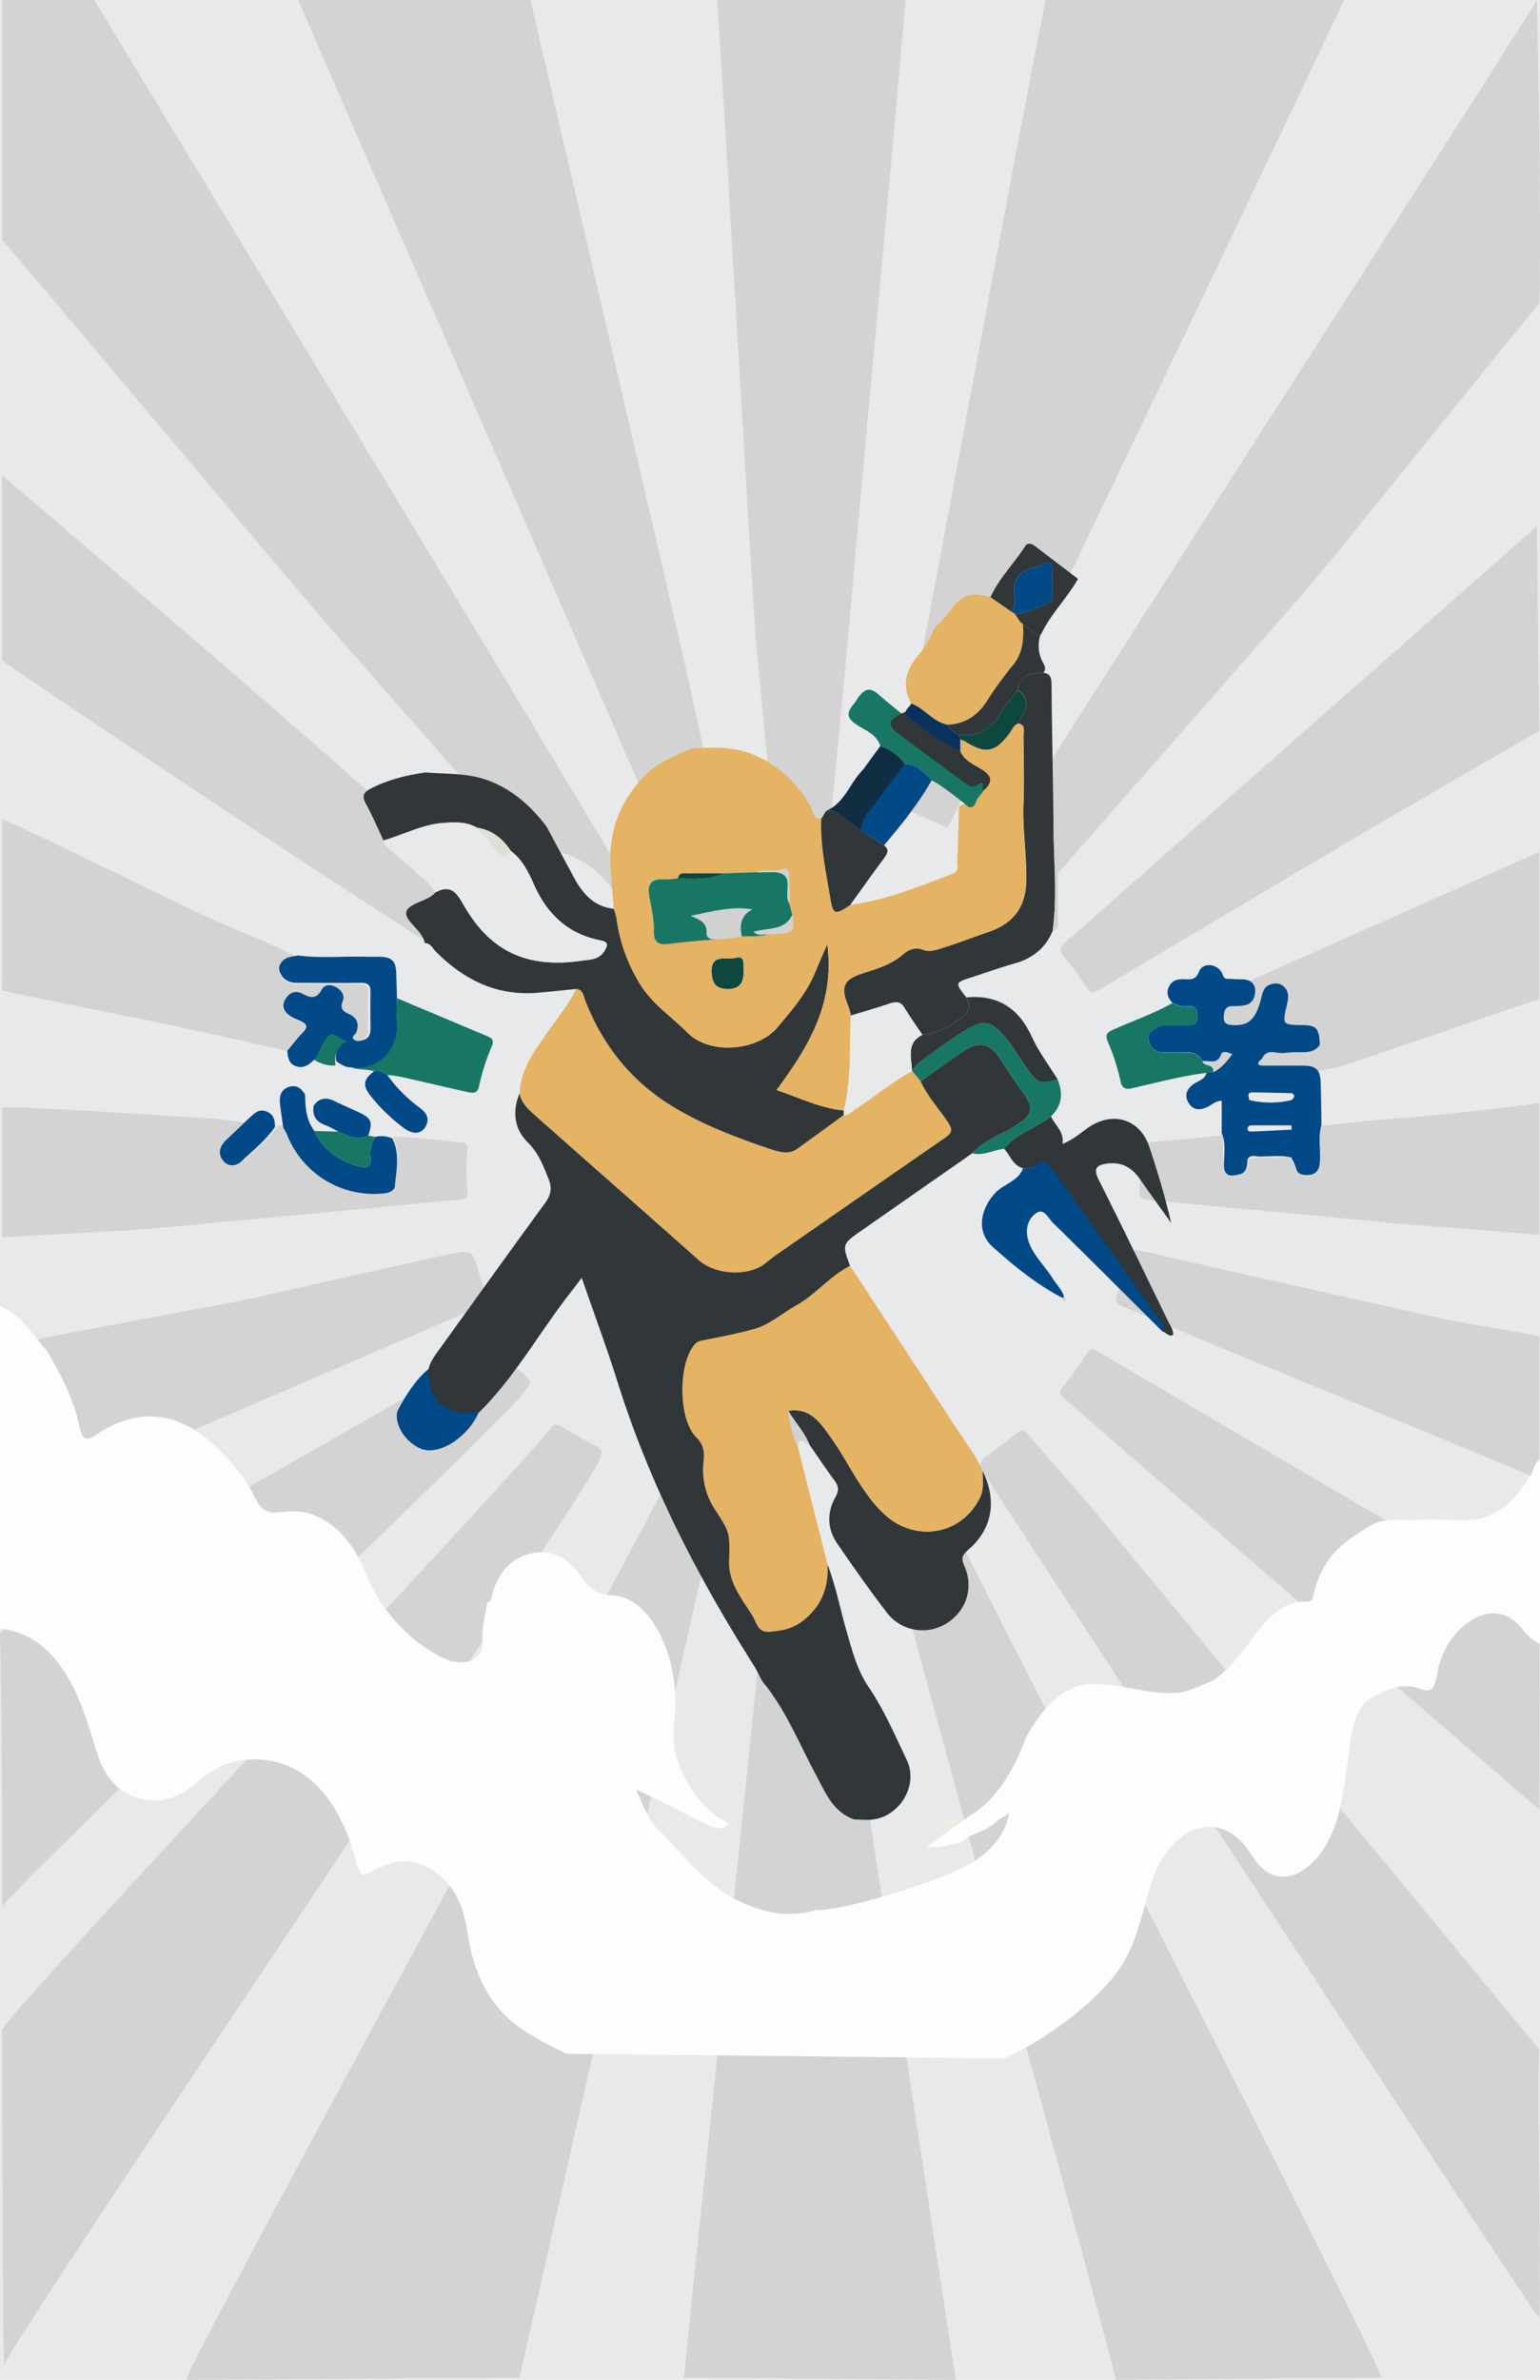 <svg xmlns="http://www.w3.org/2000/svg" viewBox="0 0 700 1081"><defs><style>.cls-1{fill:#e8e9eb;}.cls-2{fill:#fdfdfd;}.cls-3{fill:#d3d3d3;}.cls-4{fill:#313638;}.cls-5{fill:#024988;}.cls-6{fill:#177764;}.cls-7{fill:#d1d1d1;}.cls-8{fill:#e4b363;}.cls-9{fill:#f4efd5;}.cls-10{fill:#102d42;}.cls-11{fill:#06325d;}.cls-12{fill:#0e4740;}.cls-13{fill:#e0dfd5;}</style></defs><g id="Layer_2" data-name="Layer 2"><g id="skills-set"><rect class="cls-1" width="700" height="1081"/><path class="cls-2" d="M475.59,872.35c13.93-6.93,24.89-17.44,35.42-28.53a9.88,9.88,0,0,0,1.32-2.9c.15-.21.31-.41.47-.62l-.61.48c-5.1.66-9.2,3.77-13.69,5.82-23.79,10.85-48.8,17-74.6,20.55-20.48,2.8-40.94,5.47-61.67,5.2-39.19-.51-75.78-9.88-108.83-31.55-2.54-1.66-5.06-3.37-7.64-5s-4.71-3.89-9.39-5c8.8,17.34,21.32,29.37,36.78,38.53"/><path class="cls-3" d="M1,109V0H42.85c.41.87,205.48,338.52,237.6,393,3.86,6.54,3.87,6.53-1.88,11.11-5.11-6.75-11.13-12.25-19.2-15.42-7-2.75-14.27-2.27-21.47-2.89a9.34,9.34,0,0,0-.89-1.62q-43.33-49.35-86.67-98.68C133.31,266,18,128.48,1,109Z"/><path class="cls-3" d="M699.59,332s-72.68,42-89.76,52.14q-55,32.58-109.91,65.32c-3.13,1.88-4.54,1.64-6.45-1.38a118.49,118.49,0,0,0-9.67-13.33c-2.58-3-1.9-4.62.8-7C506.46,408.58,528.2,389.25,550,370c38.85-34.34,109.73-96.67,148.6-131"/><path class="cls-3" d="M699.59,138c-12,13.76-94.12,116.59-106.14,130.3Q537.56,332.11,481.6,395.87c-4.69,5.35-9.49,10.6-14.05,16.05-2,2.43-3.46,2.48-5.87.4-3.4-2.94-7.24-5.38-10.89-8l-1.46-1q-.09-7-.2-14c2.84,0,2.86-2.65,3.8-4.24C472.73,351.67,687.35,19.26,698.59,0,699.59,47,700.58,114,699.59,138Z"/><path class="cls-3" d="M1,216c56.8,48,164.4,140.54,214.91,186.86,2.34,2.14,4.23,4.94,7.65,5.61l.1.28c.3,2.21,2.36,2.92,3.66,4.25,4.48,4.6,10.15,7.9,14,13.19-1.84,2.1-4.48,2.75-6.85,3.91-2.91,1.42-4.49,2.91-1.63,6.29,1.77,2.1,4.11,4.05,4.78,7-3.75,8.83-3.85,8.89-11.69,4.24C171.66,415.42,0,300,1,300"/><path class="cls-3" d="M310.55,388.08c-4.45,1.15-6.62-.34-8.56-4.9C280.08,331.68,135.67.63,135.53,0H241.17c5.4,24,64.17,275,69.52,299q8.25,36.92,16.34,73.88a47.24,47.24,0,0,1,.57,4.78C321.47,380.36,315,382.62,310.55,388.08Z"/><path class="cls-3" d="M699.59,672C666,657.49,555.47,612.81,521.84,598.3c-4-1.72-8-3.53-12-5.09-2.75-1.06-3.28-2.53-2.12-5.22a81.63,81.63,0,0,0,5.3-16.62c.67-3.5,2.55-3.92,5.55-3.23q22.88,5.29,45.78,10.43,46.29,10.39,92.59,20.72c3.77.85,38.91,6.8,42.68,7.71Z"/><path class="cls-3" d="M411.58,0c-.38,8.83-22.51,248.32-23.39,259-2.23,26.65-4.84,53.26-7.35,79.88-1.12,11.94-2.44,23.86-3.53,35.8-.22,2.39-.88,3.57-3.5,3.24a76.22,76.22,0,0,0-18.85,0c-2.72.33-3.25-.89-3.46-3.22q-3.74-40.17-7.59-80.34c-2-20.81-16.13-273.47-18-294.29"/><path class="cls-3" d="M699.59,561c-12.52-1.28-56.41-4.48-68.94-5.67q-53-5.05-106.07-10c-7.06-.67-7.11-.8-6.43-7.72a84,84,0,0,0-.26-15.05c-.16-2.06.12-3.33,2.63-3.54,11.74-1,23.46-2.17,35.18-3.27.75,4.22-.64,8.59.85,12.76l1.05,2.19c1.12,3.6,4.06,2.6,6.33,2.14,3.31-.68,3.49-3.66,3.63-6.43,6.2-1.31,12.53.28,18.73-.89a23.74,23.74,0,0,1,2,4.38c.55,2.38,2,3.06,4.17,3.17,3.66.18,5.75-1.23,6.12-5.11.51-5.48-.9-11,.73-16.45,12.2-1.21,24.39-2.76,36.62-3.52,10.78-.68,51.73-5,63.69-7Z"/><path class="cls-3" d="M126.45,511.18l3.64.25a37.42,37.42,0,0,1,1.78,3.37,41.5,41.5,0,0,0,43.56,26c2.28-.27,4.2-1.58,4.34-3.15.65-7.11,2.39-14.38-1.15-21.29,10.49.21,20.89,1.54,31.32,2.63,2.09.22,2.8,1.11,2.58,3.12a87.91,87.91,0,0,0,0,19.39c.31,2.81-1.22,3.16-3.41,3.36-14.45,1.34-28.9,2.79-43.35,4.15q-49.38,4.66-98.77,9.28C65.38,558.43,2.6,562,1,562V503c11.11-.57,83.18,4.47,94.22,5,5.26.27,10.49,1.23,15.74,1.87-1.32,3.45-4.61,5.15-6.88,7.76-2.44,2.8-2.9,5.88-.62,8.68s6,2.21,8.16.13C116.75,521.59,122.42,517.16,126.45,511.18Z"/><path class="cls-3" d="M475.36,0c-6.81,30.39-62.83,334.68-69.5,365.1l25,11c1-1.26,174.83-363.73,180-376.1Z"/><path class="cls-3" d="M699.59,387v67c-5.8,1.32-85.82,29.44-91.62,30.72q-26.1,5.76-52.22,11.47c-.38-7.25-1.38-8.39-7.49-8.5-8.71-.16-8.59-.14-6.67-8.67.58-2.55,1.25-5.35-1.14-7.74-1.81-1.81-3.94-1.7-5.82-1.1-3.45,1.09-3.63,4.68-4.45,7.48-2.26,7.73-5.1,10.28-11.57,10-2.42-.09-4.22-.57-4.09-3.46.12-2.57.59-4.87,4-4.72a28.56,28.56,0,0,0,4.32-.27c4-.45,5.26-3.46,5.13-6.68-.12-3.07-2.52-4.6-5.69-4.6-1.94,0-3.87-.15-5.81-.22,11.74-4,22.85-9.57,34.23-14.45"/><path class="cls-3" d="M130.3,477.25q-25.68-5.65-51.36-11.32C72.81,464.57,7.11,451.39,1,450V372c12.89,5.48,85.42,41.19,98.25,46.82,11.94,5.24,24.17,9.86,35.75,15.9-1.86.46-4,.52-5.5,1.49-1.89,1.21-3.39,3.32-2.49,5.8,1.22,3.35,3.88,4.94,7.46,4.94,9.51,0,19,.11,28.55,0,3.1,0,4.42,1,4.35,4.16-.14,5.5-.07,11,0,16.53,0,2.34-.83,4.13-3.12,4.83-1.36.41-3.07.8-4.2-.18-1.58-1.35.57-2.1,1-3.13,1.36-3.55.59-6.42-2.85-8.05-2.74-1.3-4.61-2.33-3.14-6,1-2.6-.64-4.91-3.12-6.23s-5.1-1.06-6.38,1.34c-2.39,4.48-5.14,3.36-8.59,1.6s-6-.24-7.65,2.89-.15,5.36,2.28,7.1a32.81,32.81,0,0,0,4.31,2c2.59,1.29,4.35,2.26,1.26,5.46C134.72,471.71,132.54,474.54,130.3,477.25Z"/><path class="cls-3" d="M699.59,822c-14-12.22-188.43-162.74-202.39-175-4.49-3.94-8.87-8-13.48-11.81-2.24-1.86-2.31-3.08-.43-5.42C487.14,625,490.6,620,494,614.86c1.5-2.23,2.73-2.44,5.07-1C524.29,628.9,673.34,716,698.59,731,700.37,732.06,699.59,789,699.59,822Z"/><path class="cls-3" d="M627.83,1080c-14.22,0-120.58,1-120.58,1-3.74-17.08-102.39-375.42-106.2-392.48-1.4-6.24-1.49-6.07,4.53-7.85,5.11-1.51,10.13-3.31,15.12-5.17,2.26-.85,3.58-.54,4.56,1.8C431.1,691.17,628.29,1074.11,627.83,1080Z"/><path class="cls-3" d="M699.59,931c-1,16,1,109,0,122-6.52-8.26-245.19-372.34-250.68-381.24-4.67-7.58-4.47-7.62,2.92-12.83,3.68-2.6,7.23-5.41,10.76-8.22,1.45-1.14,2.47-1.7,4,.07,9.28,10.75,18.68,21.4,28,32.12C495,683.33,699.4,930.4,699.59,931Z"/><path class="cls-3" d="M351.27,692.7c7.85,9.44,12.3,20.85,18,31.52,3.22,6,5.71,12.59,12.93,15.13.14,1.25,48.31,316.65,52.29,341.65-12.64,0-110.93-1-123.57-1,.12-5.64,37.81-358.65,37.2-359.29h0Q349.69,706.71,351.27,692.7Z"/><path class="cls-3" d="M1,612c12-3.67,102.52-19.67,114.76-22.49,28-6.43,56-12.6,84-18.87,1.42-.31,2.84-.62,4.26-.9,10.7-2.12,10.65-2.1,13.72,8.46a98.88,98.88,0,0,0,3.5,10.06c1.05,2.53.37,3.81-2.06,4.86C196.5,602.86,23.63,677.2,1,687-.65,687.71,1,619.93,1,612Z"/><path class="cls-3" d="M84.71,1081c15.8,0,140.41-1,151.48-1,3.73-17.08,84.81-373.9,88.62-391,1.39-6.24,1.48-6.07-4.54-7.85-5.1-1.51-10.13-3.31-15.11-5.17-2.26-.85-3.58-.54-4.56,1.79C294.76,691.68,84.25,1075.11,84.71,1081Z"/><path class="cls-3" d="M0,742c1,34,1,97,1,124,10.42-14,226.65-219.46,237.14-233.43,3.83-5.11,3.84-4.92-.92-9-4-3.48-7.86-7.2-11.64-11-1.71-1.71-3-2-4.9-.25C209.67,622.55,2,736.44,0,742Z"/><path class="cls-3" d="M1,922c0,40,0,138,1,152,6.79-16.11,263.06-393.61,269.91-409.69,2.51-5.88,2.57-5.69-3-8.55-4.74-2.42-9.35-5.11-13.92-7.86-2.06-1.24-3.42-1.18-4.81.94C241.88,661.4,1.62,916.13,1,922Z"/><path class="cls-4" d="M474.23,305.59c3.48.39,3.72,2.75,3.75,5.62.12,14.8.4,29.59.62,44.4l.27,18.85c0,16.18,1.85,32.37-.42,48.52-3.31,7.66-9.05,12.35-17.09,14.6-6.64,1.87-13.14,4.22-19.71,6.34-7.66,2.47-7.66,2.46-2.41,9.15,1,2,1.71,4,.66,6.15-2.11,4.35-15.84,11.55-20.65,10.83-2.74-4.1-5.62-8.12-8.18-12.34-1.7-2.8-3.73-2.83-6.48-1.91-5.9,2-11.88,3.69-17.83,5.52a23.94,23.94,0,0,0-1.43-5c-3.24-8-1.83-11.31,6.19-14,6.77-2.25,13.61-4,19.2-9,2.24-2,5.46-3.27,8.57-2.06,3.69,1.43,6.93-.07,10.15-1.06,6.64-2,13.11-4.63,19.71-6.85,11.7-3.92,17.22-11.45,17.38-23.74.16-11.33-1.72-22.57-1.31-33.93.37-10.46.11-20.95,0-31.43,0-2.11,1.2-5.12-2.57-5.65,2.48-5.08,7.35-10.17-.09-15.19C463.23,306.13,468.81,306,474.23,305.59Z"/><path class="cls-5" d="M573.65,480.79c-1.94,1.78-3.07,3.27,1,3.26,5.94,0,11.89,0,17.83,0,5.73.05,7.6,1.83,7.8,7.6.21,6.44.26,12.88.38,19.31-1.72,5.72-.23,11.58-.78,17.36-.38,4.11-2.6,5.59-6.47,5.4-2.3-.12-3.84-.84-4.43-3.34a24.76,24.76,0,0,0-2.07-4.63c-4.8-1.12-9.66-.36-14.49-.43-1.8,0-4.12-1.12-5.36,1.37-.15,2.92-.34,6.07-3.85,6.78-2.41.49-5.52,1.55-6.71-2.25-.52-5.25,1-10.62-.88-15.79l-.3-.53V500c-3,.13-4.54,1.9-6.48,2.82-3.4,1.62-6.54,1.5-8.55-1.8-2.12-3.49-.9-6.48,2.48-8.75,2.09-1.4,5-2,5.68-5l2.94-.14c3.7-1.87,6.28-4.85,8.7-8.26-2-1.06-4.54-1.5-5-.06-1.64,5-5.5,2.73-8.52,3.21-2.55-4.86-7.11-4.05-11.38-4-1.89,0-3.78-.11-5.65,0-4.42.36-6.78-2.16-7.54-6-.59-3,3.73-6.24,7.79-6.31,3.08,0,6.17-.07,9.25,0s5.19,0,5.16-4.19c0-3.85-1.57-4.8-4.88-4.42-2.32.27-4.35-.63-6.36-1.57-2.12-2.15-2.95-4.6-1.57-7.44s4-3.43,6.91-3.3,5.22.4,6.71-3.45c1.57-4.09,7.55-3.78,10.08,0,.88,1.32.78,3.53,3.25,3.28,2.08.08,4.13.23,6.18.23,3.37,0,5.9,1.62,6,4.87s-1.23,6.57-5.43,7a30.63,30.63,0,0,1-4.58.29c-3.63-.16-4.13,2.27-4.26,5-.14,3,1.77,3.55,4.33,3.64,6.86.25,9.87-2.45,12.27-10.61.86-2.95,1-6.74,4.7-7.9,2-.63,4.26-.74,6.17,1.17,2.53,2.52,1.82,5.48,1.22,8.17-2,9-2.17,9,7.06,9.15,6.47.12,7.53,1.32,7.93,9-2.51,3.53-6.2,3.41-9.95,3.31-2-.05-4,.2-6,.31C580.51,479,576.13,475.81,573.65,480.79Zm13.43,18.92c1-1,1.95-2,.21-3.14-5.71-.13-11.43-.28-17.14-.35-1.51,0-3.31-.12-2.48,2.39l.12,1.06A41.5,41.5,0,0,0,587.08,499.71Zm0,13.41c0-.65-.05-1.3-.07-1.95-6,0-12.06,0-18.1,0a1.63,1.63,0,0,0-1.81,1.41c-.12,1.09.74,1.48,1.63,1.44C574.87,513.76,581,513.43,587.1,513.12Z"/><path class="cls-4" d="M358.33,640.88c10.14-1.65,14.72,5.59,19.51,12.32,8,11.27,13.45,24.34,23.58,34.11,14.17,13.67,35.48,10.18,44-6.94,2-4,1.08-8.09,1.28-12.16,6.59,13.47,4.39,26.34-6.65,35.83-2.85,2.45-3.21,3.93-1.67,7.39,4.4,9.94.72,20.61-8.35,26.09a20.44,20.44,0,0,1-27-5.12c-7.8-10.2-15.25-20.69-22.49-31.31-4.51-6.64-4.76-14-.8-21,1.66-2.95,1.51-5-.41-7.56-3.95-5.33-7.62-10.87-11.41-16.32C365.64,650.51,361.4,646.06,358.33,640.88Z"/><path class="cls-4" d="M477.72,507.09c1.85,4.08,6.14,7,5.2,12.52,5.18-2,8.44-5.25,12.22-7.73,11-7.26,23.1-3.41,27.25,9,3.79,11.3,7.21,22.72,9.94,34.6-4.76-6.65-9.59-13.26-14.26-20-3.54-5.08-8.13-7.7-14.43-7-4.83.58-7,1.9-4.22,7.46,10.68,21.13,20.93,42.47,31.31,63.76,1,2.11,2.57,4.07,2.54,6.61l.1-.05c-2.12,1.31-3.19-1.08-4.85-1.37a30.08,30.08,0,0,0-3.66-6.83c-15.26-21.69-33.66-41.37-49-63-2.55-3.6-3-3-5.84-5.1-.94,1-3.28.5-5,.7-4.65-1.24-5.82-5.88-8.66-8.89C462.09,514.87,470.9,512.42,477.72,507.09Z"/><path class="cls-5" d="M465,530.7c1.7-.2,4,.25,5-.7,5.15-5.14,7.05-.84,9.6,2.76,15.34,21.63,30.81,43.17,46.08,64.85,1.45,2.06,4.55,3.88,2.82,7.32-16.64-16.55-33.23-33.16-50-49.59-2.07-2-3.89-6.8-7.56-4.26s-4.93,7.16-3.72,11.71c1.9,7.15,7.66,12,11.37,18.08,1.68,2.74,4.22,5,5.07,8.22a2.85,2.85,0,0,1-.7.49c-11.8-6.19-22.16-14.55-31.9-23.38-7.29-6.62-5.64-17,1.52-24.49C456.46,537.65,462.87,536.57,465,530.7Z"/><path class="cls-6" d="M551.38,487.16l-2.94.14c-11.5,1.5-22.71,4.45-34,7.05-2.84.65-4.45-.11-5.1-3.18a96.8,96.8,0,0,0-5.8-18c-1.27-3-.33-4.24,2.38-5.44,9-4,18.38-7.21,27-12.11,2,.94,4.05,1.84,6.37,1.57,3.31-.38,4.86.57,4.88,4.42,0,4.2-2.18,4.28-5.16,4.19s-6.17-.08-9.25,0c-4.06.07-8.38,3.33-7.79,6.31.76,3.81,3.12,6.33,7.54,6,1.87-.15,3.76,0,5.65,0,4.27,0,8.83-.83,11.38,4C547.19,484.66,552.3,483.05,551.38,487.16Z"/><path class="cls-6" d="M477.72,507.09c-6.82,5.33-15.63,7.78-21.34,14.72-4.84.56-9.37,3.37-14.47,2.07,5.29-6,13-8.25,19.43-12.42,8.26-5.34,8.94-7.8,3.12-15.93q-5.08-7.09-9.8-14.46c-4.5-7-9.23-8.33-16.44-3.69-6.74,4.34-13.16,9.2-19.72,13.82-1.29-1.53-2.58-3.07-3.88-4.6l-.09-.19c.91-1.16,1.6-2.62,2.75-3.45,7.28-5.23,14.37-10.82,22.09-15.31,7.95-4.64,10.84-3.87,16.9,2.82,2.84,3.14,5,6.89,7.43,10.41,8.13,11.83,8.12,11.84,17,9.4C483.27,496.51,482.87,502.23,477.72,507.09Z"/><path class="cls-4" d="M480.74,490.28c-8.92,2.44-8.91,2.43-17-9.4-2.42-3.52-4.59-7.27-7.43-10.41-6.06-6.69-8.95-7.46-16.9-2.82-7.72,4.49-14.81,10.08-22.09,15.31-1.15.83-1.84,2.29-2.75,3.45-.21-6-2.76-12.61,4.72-16.36,4.81.72,18.54-6.48,20.65-10.83,1.05-2.18.35-4.19-.66-6.15,14.27-1.31,23.76,4.84,29.72,17.85C472.09,477.74,476.76,483.85,480.74,490.28Z"/><path class="cls-7" d="M478.45,423c2.27-16.15.39-32.34.42-48.52.65.45,1.31.89,2,1.33,0,13.49.06,27-.08,40.48C480.73,418.62,482,421.72,478.45,423Z"/><path class="cls-8" d="M376.16,710.63c.61,11-3.11,19.93-12.32,26.43-4.31,3.05-9.11,3.79-14.14,4.2s-5.73-4.12-7.49-7c-4.78-7.86-11.1-15.06-10.79-25.22.38-13,.27-13-6.7-23.76a32.6,32.6,0,0,1-4.87-21.85c.46-4.28-.32-7.57-3.38-10.58-8-7.88-8.24-32.21-1.33-41.33a5.52,5.52,0,0,1,3.53-2.51c8.07-1.63,16.21-3.07,24.12-5.31,7.12-2,12.75-7.13,19.13-10.71,8.91-5,15.33-13.36,24.49-18,15.77,24.06,31.6,48.08,47.27,72.21,4.49,6.91,9.66,13.41,13,21-.2,4.07.72,8.15-1.28,12.16-8.52,17.12-29.83,20.61-44,6.94-10.13-9.77-15.57-22.84-23.58-34.11-4.79-6.73-9.37-14-19.51-12.32a58.48,58.48,0,0,0,4.44,16.83Q369.46,684.17,376.16,710.63Z"/><path class="cls-7" d="M358.33,640.88c3.07,5.18,7.31,9.63,9.6,15.29-2-.49-5.12-4.64-5.16,1.54A58.48,58.48,0,0,1,358.33,640.88Z"/><path class="cls-7" d="M483.69,589.09c.7.51,1.44,1.4.57,1.89s-1-.71-1.27-1.4A2.85,2.85,0,0,0,483.69,589.09Z"/><path class="cls-9" d="M428.83,827.17l6.11-.34C433,828.74,431.08,830.94,428.83,827.17Z"/><path class="cls-7" d="M512.19,840.78l.61-.48c-.16.21-.32.41-.47.62Z"/><path class="cls-8" d="M414.62,486.6c1.3,1.53,2.59,3.07,3.88,4.6,3.15,6.92,8.39,12.46,12.51,18.74,2,3,2.07,4.5-1,6.59Q393.53,541.64,357.19,567c-3.21,2.22-6.43,4.47-9.46,6.93-6.87,5.58-21.9,5.75-30.31-1.73-24.19-21.53-48.57-42.85-72.79-64.34-3.51-3.12-7.48-6-8.46-11.16.45-11.33,7.11-19.75,13.2-28.5,4.34-6.23,9.23-12.11,12.62-19,3.13.36,3.17,3,4,5.2,8,20.45,20.84,36.75,39.89,48.29,14,8.51,29.17,14.18,44.58,19.36,3.89,1.3,8,2.52,11.88-.22,7.08-5.06,14.09-10.22,21.13-15.34,2.5.26,3.86-1.77,5.63-2.89C397.76,498.13,405.47,491.29,414.62,486.6Z"/><path class="cls-4" d="M383.5,506.48c-7,5.13-14.05,10.29-21.13,15.35-3.85,2.74-8,1.52-11.88.22-15.41-5.18-30.53-10.85-44.58-19.36C286.86,491.15,274,474.85,266,454.4c-.86-2.22-.9-4.84-4-5.2-5.81.58-11.61,1.23-17.43,1.73-18.67,1.61-33.7-5.81-46.53-18.76-1.45-1.45-2.32-3.81-4.93-3.79-.91-4-4.06-6.59-6.45-9.41-3.87-4.55-1.73-6.56,2.19-8.46,3.2-1.56,6.77-2.44,9.24-5.27,6.77-3.54,9.38.06,12.65,5.81,12.13,21.31,29.1,28.94,53.78,25.33,3.8-.56,7.73-.34,10.26-4.45,1.81-2.94,1.48-4.12-1.8-4.76-14.7-2.86-24.21-11.83-30.21-25.23-2.55-5.72-5.29-11.48-10.57-15.4-3.68-5.61-8.53-9.52-15.35-10.57-4.71-2.72-9.81-2.51-15-2.19-9.81.6-18.35,5.4-27.55,8l-.14-.38c-2.6-5.47-4.95-11.07-7.88-16.36-2-3.66-.88-5.26,2.45-6.94,7.84-4,16.19-6,24.79-7.24,9.71.83,19.54.19,29,3.88,10.9,4.26,19,11.66,25.93,20.74l12.23,22.75c4,7.49,9.14,13.63,18.37,14.57a29.77,29.77,0,0,1,1.24,4.35A74.47,74.47,0,0,0,291.58,448c5.58,8.56,13.92,14,20.86,21,10.45,10.56,32.1,8.13,40.86-2.26,6.65-7.88,13.58-15.9,17.53-25.77,1.48-3.69,3.12-7.31,5.2-12.14,3.59,27-8.72,46.95-23.06,66.31,10.67,3.59,20.08,8.26,30.59,9.26Z"/><path class="cls-5" d="M130.56,477.31c2.28-2.76,4.51-5.64,6.95-8.16,3.16-3.25,1.36-4.25-1.28-5.56a30.66,30.66,0,0,1-4.4-2.09c-2.49-1.76-3.94-4.17-2.34-7.22s4.43-4.68,7.82-2.95,6.33,2.93,8.78-1.62c1.31-2.45,4-2.72,6.52-1.38s4.24,3.71,3.18,6.35c-1.5,3.78.42,4.83,3.21,6.15,3.52,1.66,4.31,4.59,2.91,8.2-.4,1.05-2.6,1.81-1,3.19,1.15,1,2.9.6,4.3.18,2.34-.71,3.2-2.53,3.19-4.92,0-5.61-.12-11.23,0-16.83.08-3.25-1.27-4.28-4.44-4.23-9.73.15-19.45,0-29.18,0-3.65,0-6.37-1.63-7.62-5-.92-2.52.62-4.67,2.55-5.9,1.56-1,3.72-1,5.62-1.52,10.48,1.38,21,.26,31.48.61,2,.06,3.95,0,5.92,0,5.41.11,7.21,2,7.38,7.52.11,3.76.24,7.53.36,11.29-.1,3.45.17,7.25.36,10.67,1,18-7.07,22.24-21.29,20.72-2.62.06-4.61-1.42-6.67-2.72-.7-3.68.38-6.69,4.41-9.18-3.38-.61-5.44-4.85-8.26-.69a85.92,85.92,0,0,0-4.39,8,18.35,18.35,0,0,0-2.38,1.66c-2.27,2.17-4.77,3.58-8,2.32S130.9,480.11,130.56,477.31Z"/><path class="cls-6" d="M159.57,484.82c14.22,1.52,21.82-9.51,20.7-21.06-.33-3.4.13-6.88.23-10.33q20.67,8.7,41.36,17.39c2.11.88,2.6,2.23,1.73,4.3a99.21,99.21,0,0,0-5.85,18.3c-.78,3.71-3.23,3.07-5.66,2.53-9.79-2.2-19.55-4.5-29.35-6.69-2.23-.5-4.53-.72-6.79-1.07-1.89-.79-3.55-2.42-5.88-1.57C166.66,485.48,162.86,486.1,159.57,484.82Z"/><path class="cls-5" d="M178.31,517.13c3.62,7,1.85,14.44,1.18,21.69-.14,1.59-2.11,2.93-4.43,3.2a42.43,42.43,0,0,1-44.52-26.47,35.09,35.09,0,0,0-1.81-3.43c-.49-3.55-1-7.09-1.44-10.64-.38-3.32.24-6.34,3.76-7.68s5.92.51,7.67,3.45c0,5.87.51,11.59,4.21,16.5,4,8.77,11.29,13.54,20.21,16.08,3.29.94,6,.39,5.27-4.21a12.77,12.77,0,0,1,2.21-9.21A12.24,12.24,0,0,1,178.31,517.13Z"/><path class="cls-5" d="M170.06,486.62c2.33-.85,4,.78,5.88,1.57a66.47,66.47,0,0,0,14.94,15.05c3.2,2.42,4.65,5.23,2.3,8.89-2,3.1-5.71,3.18-9.54.3a79.78,79.78,0,0,1-15.28-14.77C164.72,493,165.16,490.26,170.06,486.62Z"/><path class="cls-5" d="M113.56,507.59c2.1-1.91,4-3.93,7.32-2.81,3.47,1.19,4.09,3.94,4.13,7.08-4.12,6.09-9.91,10.6-15.16,15.58-2.22,2.12-5.89,2.87-8.34-.13s-1.85-6,.64-8.84"/><path class="cls-5" d="M142.61,502.2c2.54-3.62,5.77-3.85,9.51-2,3.55,1.71,7.17,3.27,10.74,4.93,6,2.79,6.67,4.43,4.49,10.74-4.88,2.34-9.14,0-13.47-1.78a52.3,52.3,0,0,0-6.12-3.08C143.5,509.43,141.8,506.6,142.61,502.2Z"/><path class="cls-6" d="M153.88,514.05c4.33,1.8,8.59,4.12,13.47,1.78l3.27.58a12.77,12.77,0,0,0-2.21,9.21c.72,4.6-2,5.15-5.27,4.21-8.92-2.54-16.19-7.31-20.21-16.08Z"/><path class="cls-6" d="M143,481.64c1.67-3.23,3.1-6.62,5.07-9.64,3.26-5,5.64.1,9.54.84-4.66,3-5.9,6.62-5.09,11.06C149.08,484.37,146,483.14,143,481.64Z"/><path class="cls-4" d="M414.86,322.1s-10.31,3.77-11,5c-.33.58.94,2.35,1.25,2.94,5.11,9.58,24.4,22.34,34.47,26.39.8.32,2.43,1.76,3.28,1.67s2.19-1,3-1c.29,0-.14.75,0,1a14.68,14.68,0,0,0,2,2,40.45,40.45,0,0,0,2.15-4.85,5.5,5.5,0,0,0-.15-3.15c-1.89-2.9-9.47-5.54-11.67-8.22-.48-.6-.77-2.26-1.33-2.78a26.3,26.3,0,0,0-5-3C425.81,335.32,414.86,322.1,414.86,322.1Z"/><path class="cls-8" d="M383.56,504.44c-10.51-1-19.92-5.67-30.59-9.26,14.34-19.36,26.65-39.33,23.06-66.31-2.08,4.83-3.72,8.45-5.2,12.14-3.95,9.87-10.88,17.89-17.53,25.77-8.76,10.39-30.41,12.82-40.86,2.26-6.94-7-15.28-12.48-20.86-21a74.47,74.47,0,0,1-11.34-30.84,29.77,29.77,0,0,0-1.24-4.35c-.48-6.27-1-12.54-1.44-18.82-1.05-15.32,3.55-28.68,14-40,6.05-7.35,14.74-10.39,23-14.1,9.7-.53,19.26-.95,28.6,3.16,11.58,5.1,19.86,13.26,25.77,24.24,1,1.8.78,5.12,4.39,4.46-.6,12.42,2.21,24.51,4.17,36.61,1.2,7.37,2.33,7.19,9,2.62,16.56-2.06,31.76-8.64,47.22-14.34,2.4-1.48,1.26-3.93,1.38-5.89.42-6.93.44-13.88.79-20.82.09-1.9-.77-4.73,2.82-4.65,2.17,2.57,4.22,1.22,4.87-.91s2.62-3.29,3.36-5.25c4.7-3.91,4.09-6.74-1.16-9.92-3.44-2.09-7.6-3.85-9.35-8.1,0-1.76,0-3.52,0-5.29a17.47,17.47,0,0,1,2.34,1c9.27,5.76,13.53,4.94,20.09-3.83,1.14-1.52,1.76-3.51,3.72-4.33,3.77.53,2.54,3.54,2.57,5.65.14,10.48.4,21,0,31.43-.41,11.36,1.47,22.6,1.31,33.93-.16,12.29-5.68,19.82-17.38,23.74-6.6,2.22-13.07,4.81-19.71,6.85-3.22,1-6.46,2.49-10.15,1.06-3.11-1.21-6.33.08-8.57,2.06-5.59,4.93-12.43,6.72-19.2,9-8,2.67-9.43,6-6.19,14a23.94,23.94,0,0,1,1.43,5C386.17,475.73,387,490.24,383.56,504.44ZM343.69,396.22l-14.64.51c-5.43,0-10.86-.08-16.29,0-1.77,0-4.17-.76-4.57,2.25a45.58,45.58,0,0,1-6.46.46c-5.31-.33-7.61,1.77-6.68,7.21s2.29,10.67,2.19,16c-.12,6,2.28,6.69,7.35,6.05,9.22-1.17,18.51-1.77,27.77-2.6l4.83-.69c3.95-.28,8,.31,11.85-1,12.18-.52,12.18-.52,11.11-8.71l-1.33-5.17c0-4.13,0-8.27-.16-12.4-.06-1.73-.45-4.19-2.78-3.31C351.85,396.35,347.61,394.65,343.69,396.22Zm-5.79,43c-.1-1.05.73-5.44-3.54-4.11-3.8,1.2-11.09-2.37-10.85,6.37.14,5,1.95,7.7,7.3,7.69C336.64,449.19,338.4,446,337.9,439.25Z"/><path class="cls-8" d="M431.77,277.57c5.82-7.65,8.91-8.73,18.48-6.28l9.65,6.64,1.38.83,2,2.93c1.62,1.41,1.62,1.41,1.85,2.49l-.08-.09c.4,6.4-.13,12.47-4.4,17.82a168.16,168.16,0,0,0-11.88,16.29c-4.23,6.84-10,10.62-18,11-6.71-1.18-10.48-7.43-16.59-9.64-4.51-8.36-2.39-15.41,3.56-22.34,3.28-3.82,5.32-8.71,7.92-13.11C426.59,284.1,430.35,279.43,431.77,277.57Z"/><path class="cls-4" d="M386.5,411c-6.67,4.57-7.8,4.75-9-2.62-2-12.1-4.77-24.19-4.17-36.61,1.22-1.23,1.45-3.3,3.33-4,6,1.23,9.68,6.26,14.58,9.3L401.8,384c2.72,2,1.45,3.87-.1,6C396.56,396.91,391.56,404,386.5,411Z"/><path class="cls-10" d="M411.86,348.1c-2-4-7-7.86-11.71-9.23q-3.67,5-7.36,10.06l-2,2.35c-4.73,5.47-7.16,12.93-14.12,16.5,6,1.23,9.2,6.32,16.2,10.32"/><path class="cls-11" d="M414.19,319.56c6.11,2.21,9.88,8.46,16.58,9.64a10.8,10.8,0,0,0,4.81,4.6l.89,2c0,1.77,0,3.53,0,5.29-9-3.69-16.25-10-23.89-15.74C409.81,323.33,413.39,321.47,414.19,319.56Z"/><path class="cls-1" d="M232.19,386.54c5.28,3.92,8,9.68,10.57,15.4,6,13.4,15.51,22.37,30.21,25.23,3.28.64,3.61,1.82,1.8,4.76-2.53,4.11-6.46,3.89-10.26,4.45-24.68,3.61-41.65-4-53.78-25.33-3.27-5.75-5.88-9.35-12.65-5.81-5.16-7.1-12.82-11.55-18.86-17.73-1.75-1.8-4.53-2.75-4.94-5.72,9.2-2.61,17.74-7.41,27.55-8,5.2-.32,10.3-.53,15,2.19,3,3.65,6.12,7.22,9,11C228.29,390.1,230.27,389.91,232.19,386.54Z"/><path class="cls-4" d="M473.34,287.73a3.14,3.14,0,0,0-.52.88c-3.9.74-4.35-4.49-7.81-4.52l.08.09c0-1.26-1.23-1.08-1.85-2.49l-2-2.93c5.41.18,9.82-2.85,14.64-4.55,1.89-.66,2.47-2.23,2.45-4.15-.05-3.69,0-7.38,0-11.07,0-3.39-1.52-4.23-4.57-2.66a27,27,0,0,1-4.82,1.78c-5.46,1.63-8.37,4.88-7.93,10.94.21,2.94.72,6.11-1.12,8.88l-9.65-6.64c3.87-8.65,10.69-15.31,15.74-23.18,1.13-1.77,3-1.22,4.54,0q9.72,7.44,19.48,14.83c-4.84,8.56-12,15.58-16.41,24.4"/><path class="cls-4" d="M465,284.09c3.46,0,3.91,5.26,7.81,4.52a16.4,16.4,0,0,0,.64,11.14c.69,1.71,2.65,3.64.79,5.84-5.44.39-11,.54-11.72,7.91-2.8,3.81-5.89,7.45-8.35,11.48-4.34,7.12-10.62,9.64-18.6,8.82a10.8,10.8,0,0,1-4.81-4.6c8-.38,13.73-4.16,18-11a168.16,168.16,0,0,1,11.88-16.29C464.88,296.56,465.41,290.49,465,284.09Z"/><path class="cls-1" d="M383.56,504.44c3.48-14.2,2.61-28.71,3.2-43.12,5.95-1.83,11.93-3.56,17.83-5.52,2.75-.92,4.78-.89,6.48,1.91,2.56,4.22,5.44,8.24,8.18,12.34-7.48,3.75-4.93,10.4-4.72,16.36l.09.19c-9.15,4.69-16.86,11.53-25.49,17-1.77,1.12-3.13,3.15-5.63,2.89Z"/><path class="cls-12" d="M435.58,333.8c8,.82,14.26-1.7,18.6-8.82,2.46-4,5.55-7.67,8.35-11.48,7.44,5,2.57,10.11.09,15.19-2,.82-2.58,2.81-3.72,4.33-6.56,8.77-10.82,9.59-20.09,3.83a17.47,17.47,0,0,0-2.34-1C436.18,335.15,435.88,334.48,435.58,333.8Z"/><path class="cls-13" d="M232.19,386.54c-1.92,3.37-3.9,3.56-6.35.39-2.88-3.74-6-7.31-9-11C223.66,377,228.51,380.93,232.19,386.54Z"/><path class="cls-7" d="M332.36,426.1c-2.36.2-4.73.43-7.1.59-2.16.15-4.27-.51-4.12-2.95.29-4.81-3.31-6-7.19-7.68,9.55-2,18.28-4.57,28.06-2.94-5.4,2.74-5.9,7.25-4.82,12.29Z"/><path class="cls-12" d="M337.9,439.25c.5,6.76-1.26,9.94-7.09,9.95-5.35,0-7.16-2.65-7.3-7.69-.24-8.74,7.05-5.17,10.85-6.37C338.63,433.81,337.8,438.2,337.9,439.25Z"/><path class="cls-6" d="M446.94,359.13c-.74,2-2.68,3-3.36,5.25s-2.7,3.48-4.87.91c-5-4-10.93-8.69-15.23-10.84-3.5-3.43-6.71-7.33-12.22-7.45a21.32,21.32,0,0,0-11.11-8.12c-1.76-5.58-7.21-7.21-11.31-10.07-6.22-4.34-1.6-7.47.58-10.89,2.4-3.78,5.12-6.77,9.81-2.56,3.35,3,6.93,5.79,10.52,8.76-6.09,3.11-6.51,5.32-1.6,9,10.19,7.69,20.56,15.15,30.78,22.8,1.78,1.34,3.38,1.9,5.31.66C448.49,353.87,445.89,358.46,446.94,359.13Z"/><path class="cls-6" d="M332.36,426.1c-9.26.83-18.55,1.43-27.77,2.6-5.07.64-7.47-.07-7.35-6.05.1-5.31-1.29-10.67-2.19-16s1.37-7.54,6.68-7.21a45.34,45.34,0,0,0,6.45-.46c7.08.45,14.14.63,20.87-2.27l14.64-.51c4.25.25,9.46-.93,12.51,1.11,3.68,2.47.43,8.49,2.32,12.63.08.19.2.37.3.56.44,1.73.89,3.45,1.33,5.17-3.56,7.3-11.23,5.64-17.52,7.59,2.17,2.12,4.38,1,6.41,1.12-3.87,1.32-7.9.73-11.85,1-1.08-5-.58-9.55,4.82-12.29-9.78-1.63-18.51,1-28.06,2.94,3.88,1.71,7.48,2.87,7.19,7.68-.15,2.44,2,3.1,4.12,2.95C327.63,426.53,330,426.3,332.36,426.1Z"/><path class="cls-7" d="M349,424.4c-2-.13-4.24,1-6.41-1.12,6.29-1.95,14-.29,17.52-7.59C361.22,423.88,361.22,423.88,349,424.4Z"/><path class="cls-12" d="M329.05,396.73c-6.73,2.9-13.79,2.72-20.87,2.27.41-3,2.81-2.22,4.58-2.25C318.19,396.65,323.62,396.73,329.05,396.73Z"/><path class="cls-7" d="M358.82,410.52c-.1-.19-.22-.37-.3-.56-1.89-4.14,1.36-10.16-2.32-12.63-3.05-2-8.26-.86-12.51-1.11,3.92-1.57,8.16.13,12.19-1.41,2.33-.88,2.72,1.58,2.78,3.31C358.8,402.25,358.78,406.39,358.82,410.52Z"/><path class="cls-5" d="M459.9,277.93c1.84-2.77,1.33-5.94,1.12-8.88-.44-6.06,2.47-9.31,7.93-10.94a27,27,0,0,0,4.82-1.78c3.05-1.57,4.53-.73,4.57,2.66,0,3.69,0,7.38,0,11.07,0,1.92-.56,3.49-2.45,4.15-4.82,1.7-9.23,4.73-14.64,4.55Z"/><path class="cls-5" d="M423.48,354.45c-6.05,10.7-13.76,20.21-21.68,29.55l-10.56-6.92c.59-6.56,5.62-10,9-15.48l11-14.61C416.77,347.12,420,351,423.48,354.45Z"/><path class="cls-5" d="M217.46,641.88c-4.7,10.79-18.35,20.13-26.88,15.87-9.11-4.55-11.51-14-9.64-17.38,3.72-6.83,7.75-13.46,13.85-18.52,7.07,5.25.56,5.62,9.07,9.25C207.86,632.8,216.86,636.1,217.46,641.88Z"/><path class="cls-2" d="M257.59,932.89a164.68,164.68,0,0,1-17.89-9.58c-13.88-8.48-23.88-22.27-27.24-45.74-2.56-17.83-10.92-26.9-22.07-31-7.58-2.77-14.83,0-21.83,3.77-3.62,1.93-5.06,1.67-6.55-4.15-7.7-30.14-23.68-46.14-44.75-47-10.05-.4-19.11,2.81-27.74,10.36-8.12,7.1-16.62,10-26.22,7.35-9-2.53-15.44-8.59-19.39-21.3-2.87-9.2-5.58-18.5-9.52-26.94-8.49-18.2-20-27.29-34.39-28.94V593c1.89,1.15,3.8,2.2,5.65,3.46,6,4.06,10.39,11.5,15.67,17.09,5.9,10.21,11.75,20.61,14.61,33.73,1.49,6.83,3.2,7.51,7.39,4.67,18.94-12.81,37.44-11.45,55.19,5.48,6.39,6.35,12.65,13,17.19,22.55,2.47,5.23,5.46,7.35,9.84,7,5.89-.45,11.89-1.25,17.69,1.52,10.51,4.22,18.29,13.7,23.8,28,1.66,4.29,4.14,7.85,6.24,11.75q13.75,19.34,31.88,26.43c2.56.07,5.22.81,7.68.05,3.22-1,6.72-2.72,6.45-9.4-.25-6.22,1.28-11.77,2.26-17.54,1-.2,1.68-.81,2-2.43,1.94-9.46,7.52-15.36,12.41-17.77,9.9-4.86,20.52-3.06,28.4,8.75,4.29,6.43,8.41,8,14.06,8.33,17.35.85,30.31,27.52,28.35,53.78-.56,7.39-1.38,14.87,1.53,22.21,5.43,13.76,13.06,22.76,23,27.63h0c-3,3.24-6.28,2.33-9.44.8-7.08-3.44-14.13-7.1-21.19-10.67l-11.52-5.64c3.18,7.44,2.26,6.14,6.9,14.58.26,1,3.64,4.12,4.13,4.63,9.82,10.18,19.16,21.54,30.23,28.62,13.16,7.5,26.59,11.28,40.61,6.93,11.61,1,63.15-14.78,74.05-23.69,7.42-5.2,12.47-12.58,13.58-20.49-1.94,2.15-4.22,2.49-5.72,4-4.84,4.88-10.83,4.8-15.67,9.32-5,.85-9.88,3.29-16,2.09L440.45,825c11.62-6.82,19.88-19.34,25.86-35.68,9-16.35,19.87-26.26,34.39-24.19,11.6.56,23,4.8,34.71,3.77,5.54-.5,10.58-3.58,15.84-5.48,7.24-4.81,13.13-12.53,18.92-20.46,7-9.53,14.71-16.12,24.44-15.45.66-.36,1.79-.51,1.92-1.12,4-19.6,14.78-26.26,25.88-33.08,8.35-5.13,16.84-1.76,25.21-3.23,6.69.14,13.39.5,20.09.35,11.26-.24,20.31-7.77,27.92-20.09,1.49-2.42,2-6.24,4.37-7.37v83.62c-3.18-1.05-5.89-3.84-8.23-6.83-13.09-16.81-35.28-.21-38.53,20.67-1.14,7.34-3.17,8.48-7.63,6.73-7.85-3.07-15.47.13-22.76,4.4-5.33,3.11-7.66,10.35-8.87,18.45-1.73,11.58-2.83,23.38-5.71,34.55-4.21,16.31-15.13,28.26-25.63,27.89-5.36-.19-9.88-3.62-13.35-9.3-15-24.47-38.59-12.53-46.3,13.19-3.83,12.78-6.57,26.55-13.48,36.95-11.65,17.56-37.89,35.33-53.29,41.72"/><path class="cls-4" d="M194.79,621.85c.81-3.5,3-6.24,5-9.06,15.9-22,31.73-44.11,47.74-66,2.64-3.61,3.66-6.65,1.85-11.17-2.42-6-4.48-11.76-9.42-16.63-6.12-6.05-7.24-14-3.8-22.26,1,5.11,5,8,8.46,11.16,24.22,21.49,48.6,42.81,72.79,64.34,8.41,7.48,23.44,7.31,30.31,1.73,3-2.46,6.25-4.71,9.46-6.93Q393.58,541.7,430,516.53c3-2.09,2.93-3.59,1-6.59-4.12-6.28-9.36-11.82-12.51-18.74,6.56-4.62,13-9.48,19.72-13.82,7.21-4.64,11.94-3.32,16.44,3.69q4.72,7.35,9.8,14.46c5.82,8.13,5.14,10.59-3.12,15.93-6.46,4.17-14.14,6.44-19.43,12.42l-50.68,35.34c-8.38,5.85-8.47,6.15-4.82,15.75-9.16,4.65-15.58,13-24.49,18-6.38,3.58-12,8.71-19.13,10.71-7.91,2.24-16.05,3.68-24.12,5.31a5.52,5.52,0,0,0-3.53,2.51c-6.91,9.12-6.69,33.45,1.33,41.33,3.06,3,3.84,6.3,3.38,10.58a32.6,32.6,0,0,0,4.87,21.85c7,10.76,7.08,10.8,6.7,23.76-.31,10.16,6,17.36,10.79,25.22,1.76,2.89,2.36,7.42,7.49,7s9.83-1.15,14.14-4.2c9.21-6.5,12.93-15.42,12.32-26.43,3.95,10.36,5.95,21.28,9.08,31.87,2.43,8.24,4.51,16.3,9.6,23.83,6.94,10.28,12,21.91,17.35,33.18,5.47,11.46-3.29,25.94-16.08,27.06-2.59.22-5.22-.06-7.83-.1-9.75-3.42-13.11-12.28-17.45-20.36-7.72-14.35-13.72-29.69-24.32-42.39-1.33-2.48-2.51-5.05-4-7.42-25.63-40.39-47.38-82.62-61.76-128.44-4.94-15.73-10.72-31.2-16.33-47.41-1.74,2.3-3,4-4.34,5.72-14.52,18.33-25.77,39.16-42.6,55.71-4-.8-8.13.64-12.13-1.06C196.81,637.19,194.45,630.31,194.79,621.85Z"/></g></g></svg>
